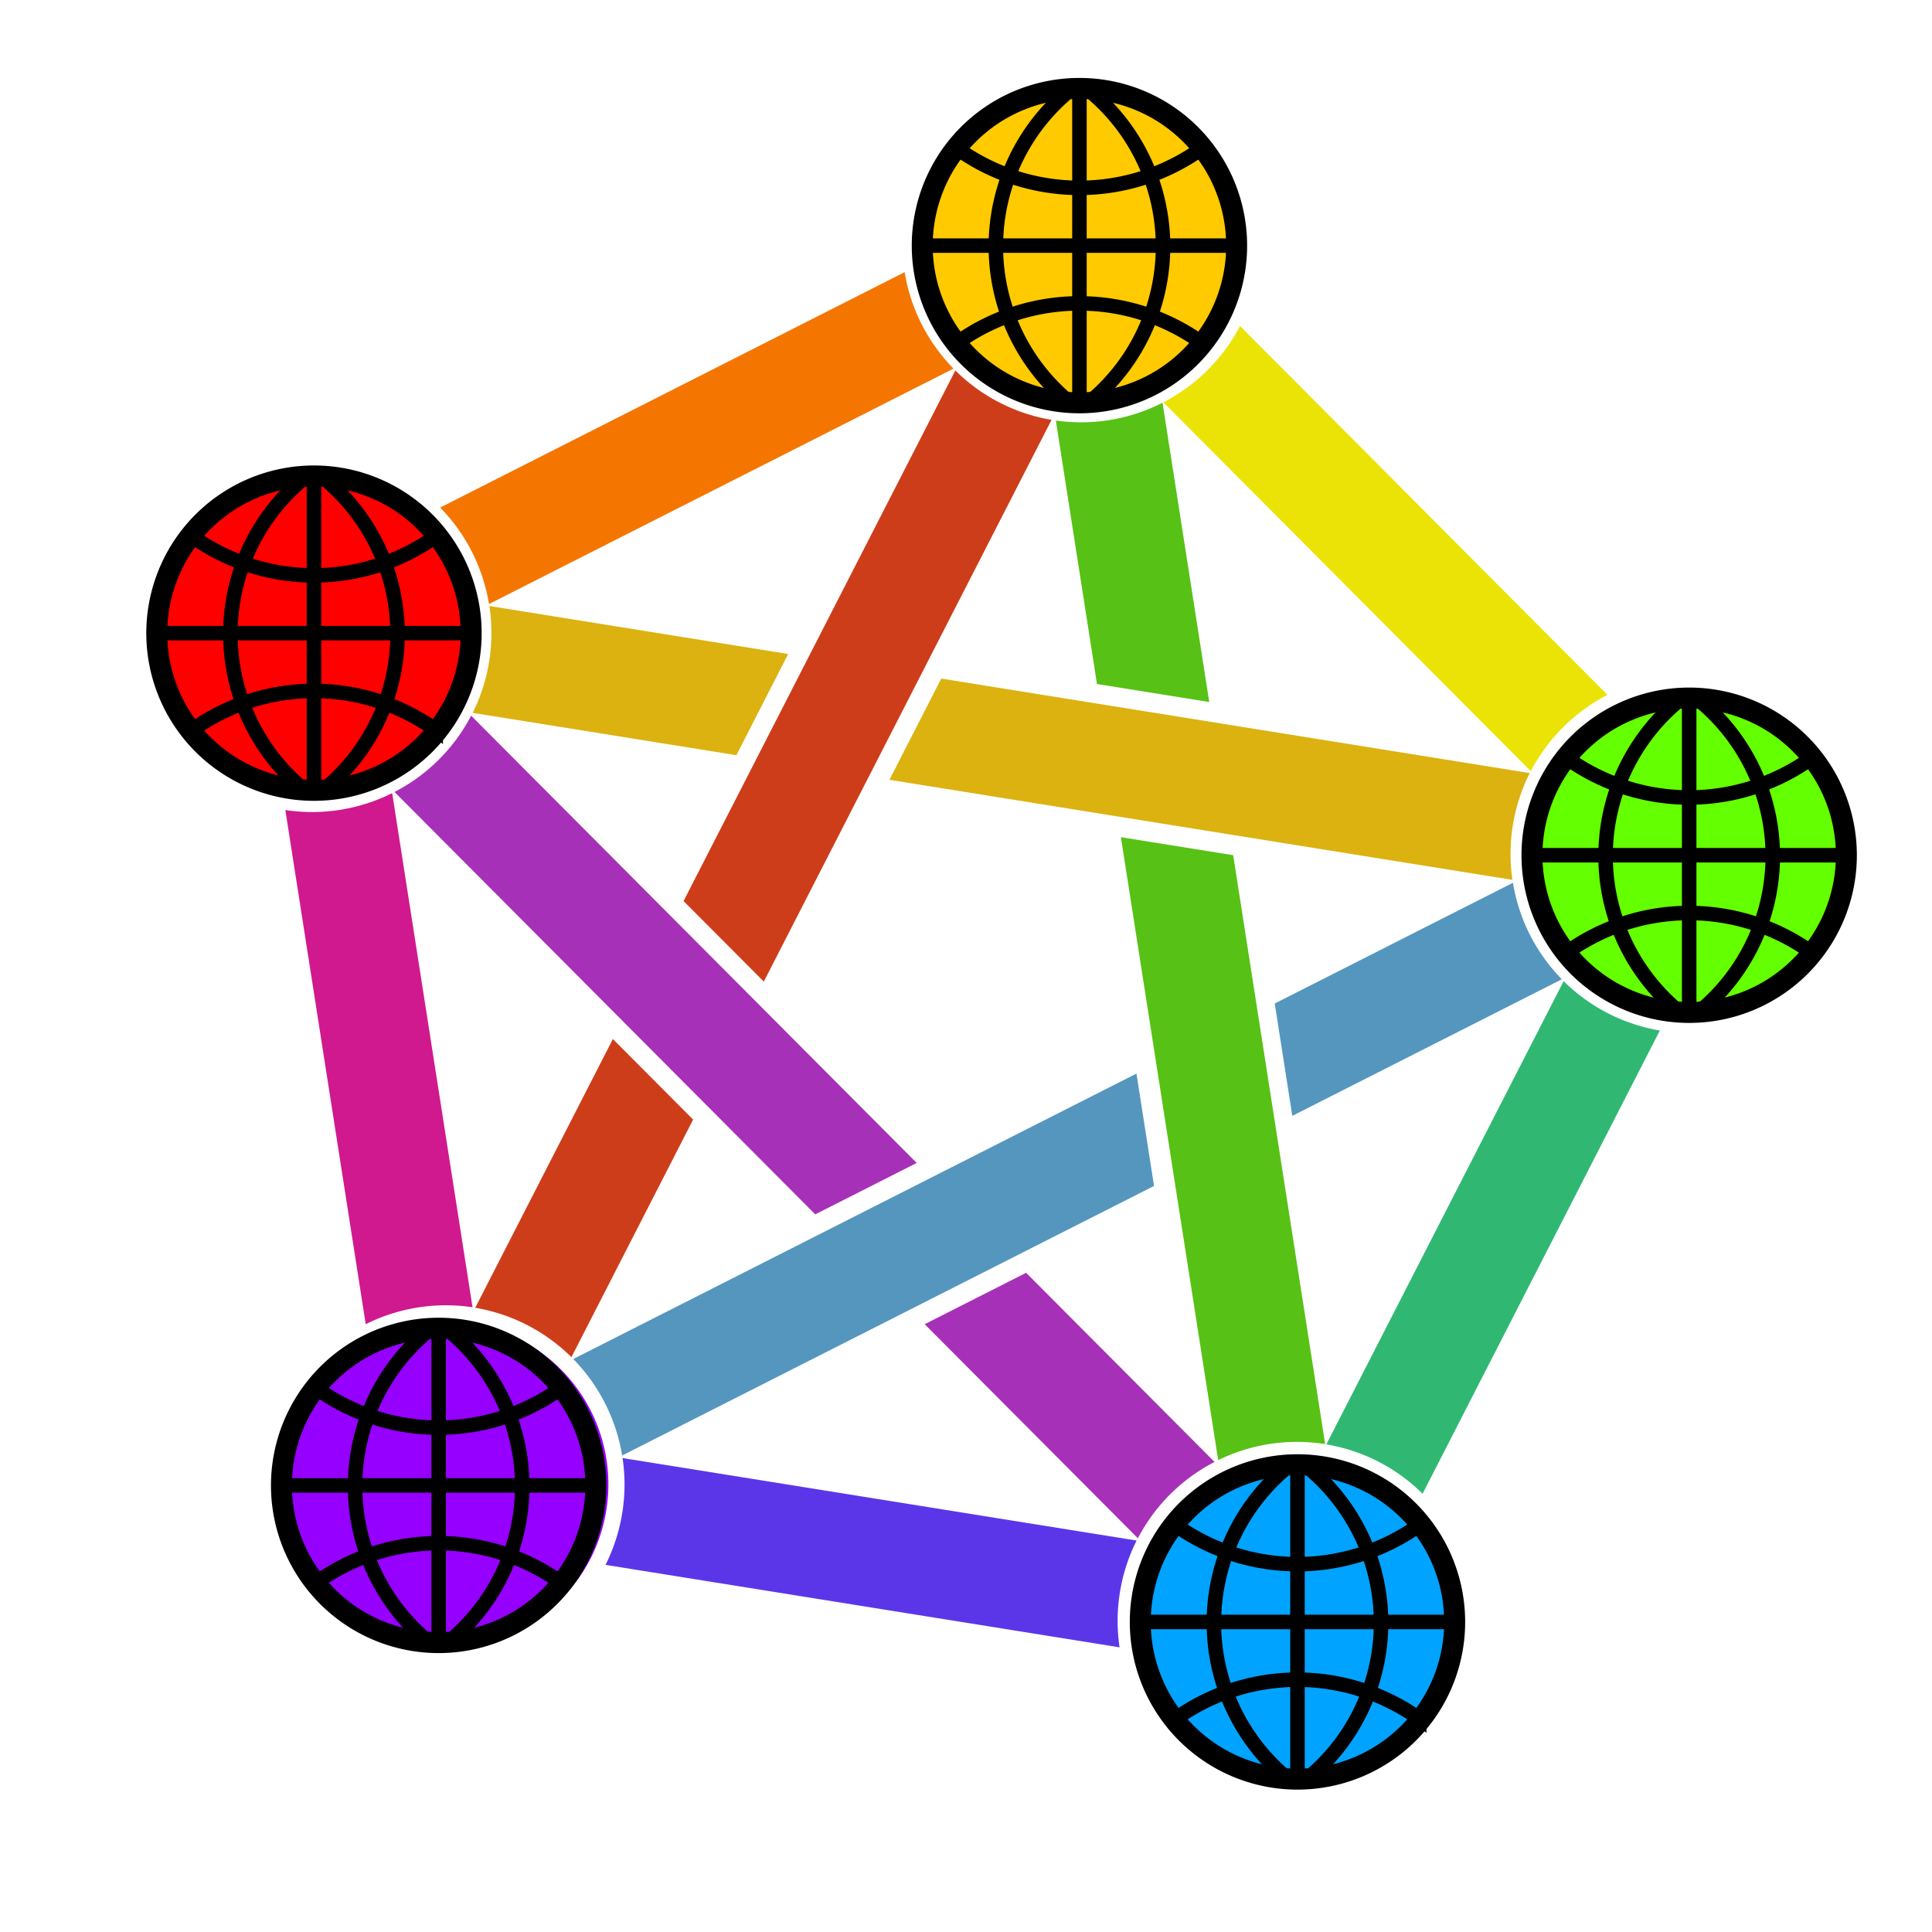 <?xml version="1.0" encoding="UTF-8" standalone="no"?>
<svg
   width="196.52mm"
   height="196.52mm"
   viewBox="0 0 196.52 196.52"
   version="1.1"
   id="svg15"
   sodipodi:docname="logo.svg"
   xml:space="preserve"
   inkscape:version="1.3.2 (1:1.3.2+202404261509+091e20ef0f)"
   xmlns:inkscape="http://www.inkscape.org/namespaces/inkscape"
   xmlns:sodipodi="http://sodipodi.sourceforge.net/DTD/sodipodi-0.dtd"
   xmlns="http://www.w3.org/2000/svg"
   xmlns:svg="http://www.w3.org/2000/svg"><defs
     id="defs15" /><sodipodi:namedview
     id="namedview15"
     pagecolor="#ffffff"
     bordercolor="#000000"
     borderopacity="0.25"
     inkscape:showpageshadow="2"
     inkscape:pageopacity="0.0"
     inkscape:pagecheckerboard="0"
     inkscape:deskcolor="#d1d1d1"
     inkscape:document-units="mm"
     inkscape:zoom="1.6533092"
     inkscape:cx="504.14042"
     inkscape:cy="381.65879"
     inkscape:window-width="2256"
     inkscape:window-height="1479"
     inkscape:window-x="0"
     inkscape:window-y="0"
     inkscape:window-maximized="1"
     inkscape:current-layer="svg15" /><path
     fill="#a730b8"
     d="M47.924 72.797a18.228 18.228 0 0 1-7.796 7.76l42.798 42.965 10.318-5.229zm56.452 56.67-10.318 5.229 21.686 21.771a18.228 18.228 0 0 1 7.798-7.761z"
     id="path1" /><path
     fill="#5496be"
     d="M129.665 102.076l1.786 11.427 27.415-13.894a18.228 18.228 0 0 1-4.972-9.812zm-14.066 7.128-57.289 29.034a18.228 18.228 0 0 1 4.973 9.813l54.103-27.419z"
     id="path2" /><path
     fill="#ce3d1a"
     d="M69.531 91.654l8.162 8.193 29.269-57.139a18.228 18.228 0 0 1-9.787-5.022zm-7.19 14.036-14.002 27.335a18.228 18.228 0 0 1 9.786 5.021l12.377-24.164z"
     id="path3" /><path
     fill="#d0188f"
     d="M39.891 80.676a18.228 18.228 0 0 1-10.866 1.72l8.176 52.298a18.228 18.228 0 0 1 10.864-1.72z"
     id="path4" /><path
     fill="#5b36e9"
     d="M63.326 148.311a18.228 18.228 0 0 1-1.732 10.863l52.289 8.391a18.228 18.228 0 0 1 1.732-10.863z"
     id="path5" /><path
     fill="#30b873"
     d="M134.915 146.918a18.228 18.228 0 0 1 9.788 5.022l24.134-47.117a18.228 18.228 0 0 1-9.787-5.023z"
     id="path6" /><path
     fill="#ebe305"
     d="M126.133 33.16a18.228 18.228 0 0 1-7.798 7.761l37.377 37.521a18.228 18.228 0 0 1 7.797-7.761z"
     id="path7" /><path
     fill="#f47601"
     d="M44.77 51.628a18.228 18.228 0 0 1 4.972 9.812l47.248-23.945a18.228 18.228 0 0 1-4.972-9.811z"
     id="path8" /><path
     fill="#57c115"
     d="M118.249 40.965a18.228 18.228 0 0 1-10.851 1.812l4.185 26.8 11.42 1.832zm-4.233 44.193 9.896 63.363a18.228 18.228 0 0 1 10.88-1.628l-9.355-59.904z"
     id="path9" /><path
     fill="#dbb210"
     d="M49.776 61.641a18.228 18.228 0 0 1-1.694 10.869l26.821 4.308 5.271-10.294zm45.968 7.382-5.272 10.296 63.371 10.178a18.228 18.228 0 0 1 1.761-10.859z"
     id="path10" /><path
     fill="#ffca00"
     d="M93.439 23.842a1 1 0 1 0 33.092 1.802 1 1 0 1 0-33.092-1.802"
     id="path11" /><path
     fill="#64ff00"
     d="M155.314 85.957a1 1 0 1 0 33.092 1.802 1 1 0 1 0-33.092-1.802"
     id="path12" /><path
     fill="#00a3ff"
     d="M115.347 163.982a1 1 0 1 0 33.092 1.802 1 1 0 1 0-33.092-1.802"
     id="path13" /><path
     fill="#9500ff"
     d="M28.77 150.09a1 1 0 1 0 33.092 1.802 1 1 0 1 0-33.092-1.802"
     id="path14" /><path
     fill="#ff0000"
     d="M15.23 63.478a1 1 0 1 0 33.092 1.802 1 1 0 1 0-33.092-1.802"
     id="path15" /><g
     style="fill:none;stroke:#000000"
     id="g15"
     transform="matrix(0.082,0,0,0.082,154.6,69.774)"><path
       stroke-width="26"
       d="m 209,15 a 195,195 0 1 0 2,0 z"
       id="path1-3" /><path
       stroke-width="18"
       d="M 210,15 V 405 M 405,210 H 15 M 59,90 a 260,260 0 0 0 302,0 m 0,240 A 260,260 0 0 0 59,330 M 195,20 a 250,250 0 0 0 0,382 m 30,0 a 250,250 0 0 0 0,-382"
       id="path2-6" /></g><g
     style="fill:none;stroke:#000000"
     id="g15-7"
     transform="matrix(0.082,0,0,0.082,92.579,7.764)"><path
       stroke-width="26"
       d="m 209,15 a 195,195 0 1 0 2,0 z"
       id="path1-3-5" /><path
       stroke-width="18"
       d="M 210,15 V 405 M 405,210 H 15 M 59,90 a 260,260 0 0 0 302,0 m 0,240 A 260,260 0 0 0 59,330 M 195,20 a 250,250 0 0 0 0,382 m 30,0 a 250,250 0 0 0 0,-382"
       id="path2-6-3" /></g><g
     style="fill:none;stroke:#000000"
     id="g15-5"
     transform="matrix(0.082,0,0,0.082,14.717,47.183)"><path
       stroke-width="26"
       d="m 209,15 a 195,195 0 1 0 2,0 z"
       id="path1-3-6" /><path
       stroke-width="18"
       d="M 210,15 V 405 M 405,210 H 15 M 59,90 a 260,260 0 0 0 302,0 m 0,240 A 260,260 0 0 0 59,330 M 195,20 a 250,250 0 0 0 0,382 m 30,0 a 250,250 0 0 0 0,-382"
       id="path2-6-2" /></g><g
     style="fill:none;stroke:#000000"
     id="g15-9"
     transform="matrix(0.082,0,0,0.082,114.757,147.761)"><path
       stroke-width="26"
       d="m 209,15 a 195,195 0 1 0 2,0 z"
       id="path1-3-1" /><path
       stroke-width="18"
       d="M 210,15 V 405 M 405,210 H 15 M 59,90 a 260,260 0 0 0 302,0 m 0,240 A 260,260 0 0 0 59,330 M 195,20 a 250,250 0 0 0 0,382 m 30,0 a 250,250 0 0 0 0,-382"
       id="path2-6-27" /></g><g
     style="fill:none;stroke:#000000"
     id="g15-0"
     transform="matrix(0.082,0,0,0.082,27.399,133.874)"><path
       stroke-width="26"
       d="m 209,15 a 195,195 0 1 0 2,0 z"
       id="path1-3-9" /><path
       stroke-width="18"
       d="M 210,15 V 405 M 405,210 H 15 M 59,90 a 260,260 0 0 0 302,0 m 0,240 A 260,260 0 0 0 59,330 M 195,20 a 250,250 0 0 0 0,382 m 30,0 a 250,250 0 0 0 0,-382"
       id="path2-6-36" /></g></svg>
